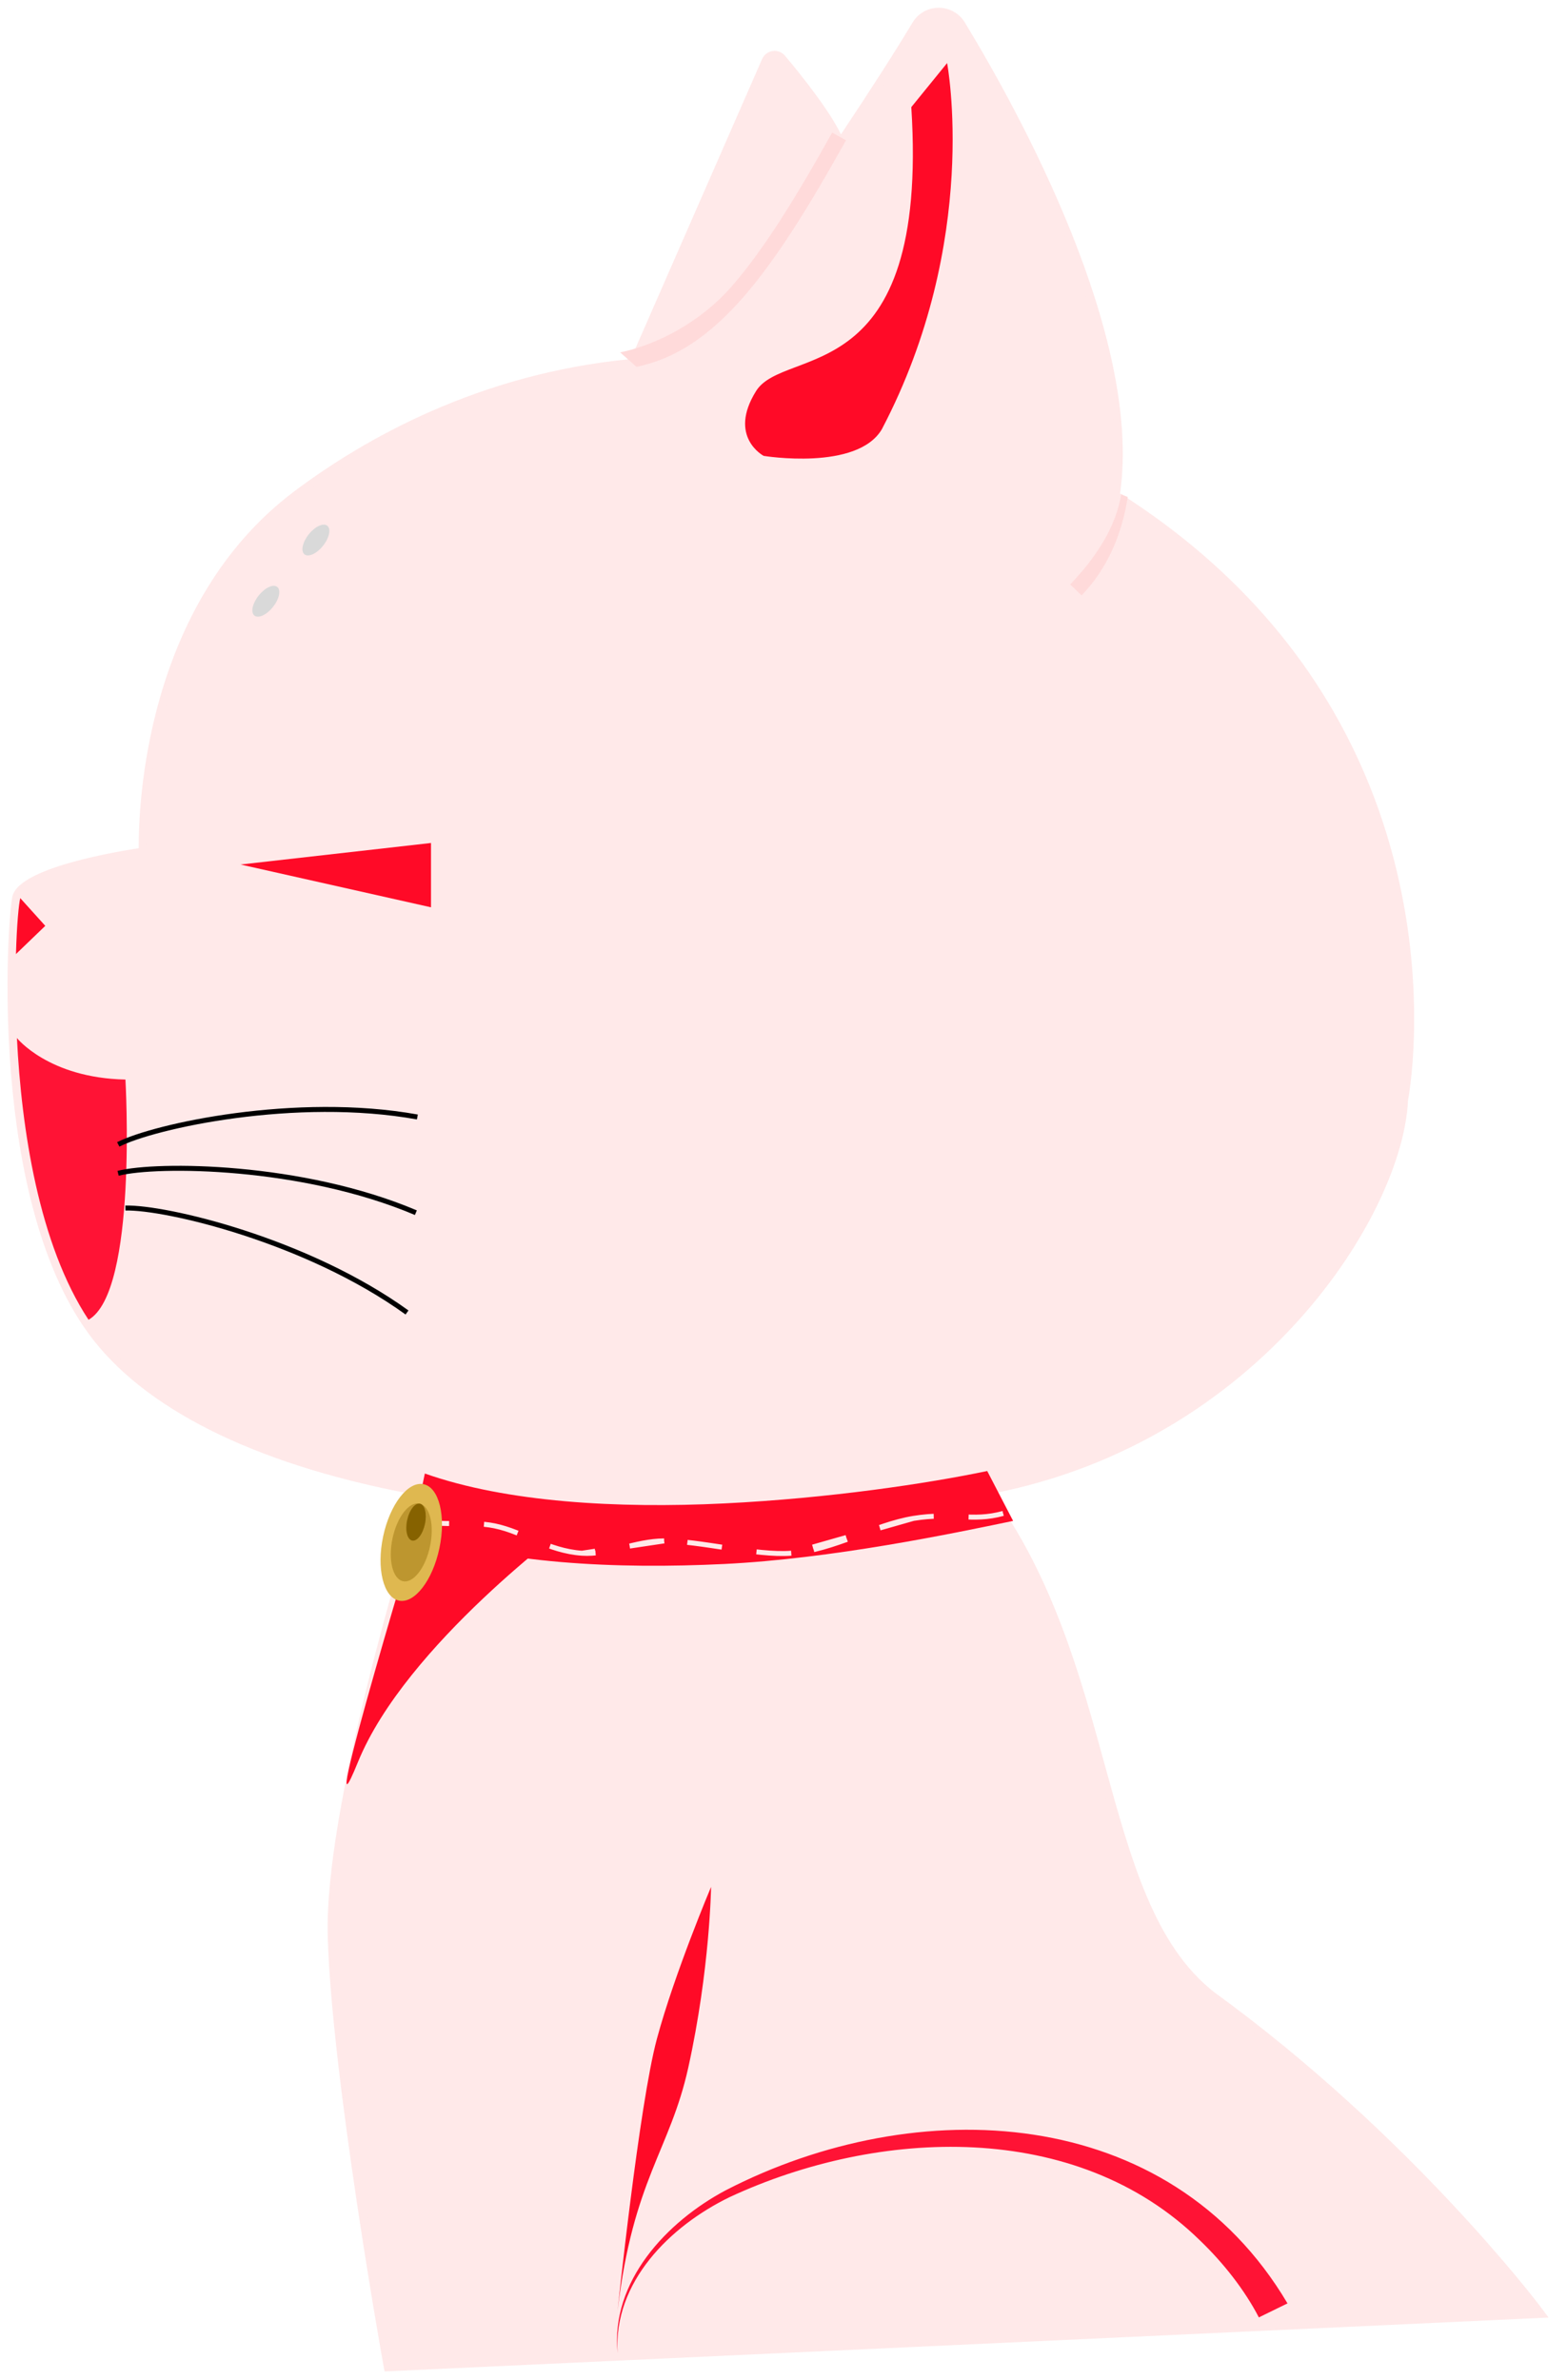 <svg width="328" height="498" viewBox="0 0 328 498" fill="none" xmlns="http://www.w3.org/2000/svg">
<path d="M324.146 484.969L322.256 482.449C321.991 482.084 295.1 446.605 254.216 416.929C241.682 407.147 236.841 389.573 231.237 369.281C226.197 350.944 220.494 330.221 207.662 312.547C263.699 301.671 293.674 254.189 294.735 230.15C294.867 229.619 309.722 151.167 234.454 103.254C239.129 70.295 213.365 23.476 201.959 4.708C200.798 2.785 198.742 1.625 196.488 1.625C194.233 1.625 192.177 2.785 191.017 4.708C187.402 10.743 182.362 18.602 176.029 28.118C173.542 23.012 167.906 15.949 164.324 11.672C163.794 11.042 162.998 10.644 162.136 10.644C161.009 10.644 159.981 11.307 159.517 12.368L132.029 75.136C100.329 78.153 76.257 91.814 61.634 102.79C30.267 126.332 28.974 168.973 29.04 177.495C20.518 178.821 3.972 182.137 2.613 187.508C1.552 191.72 -2.759 251.968 19.557 280.417C31.659 295.836 55.301 307.076 88.028 312.978C84.613 323.821 67.868 378.565 68.597 405.158C69.393 434.237 80.103 494.22 80.236 494.817L80.501 496.243L324.146 484.969Z" fill="#FFE9E9"/>
<path d="M192.476 5.604C194.3 2.553 198.71 2.553 200.567 5.604C211.244 23.144 238.068 71.389 232.697 104.149C232.962 104.315 233.227 104.481 233.526 104.647C308.794 152.46 293.111 230.083 293.111 230.083C291.983 255.283 259.687 302.003 204.778 311.387C232.995 348.093 227.856 398.46 253.255 418.288C294.404 448.163 320.963 483.477 320.963 483.477L81.894 494.585C81.894 494.585 71.118 434.469 70.289 405.158C69.493 375.879 90.217 311.718 90.217 311.718C60.441 306.579 34.312 296.532 20.884 279.422C-0.338 252.332 2.945 193.178 4.238 187.94C5.531 182.701 30.731 178.954 30.731 178.954C30.731 178.954 28.112 130.012 62.629 104.149C79.971 91.151 104.044 79.281 133.223 76.728C133.223 76.728 151.625 63.663 167.243 43.702C179.81 27.687 192.476 5.604 192.476 5.604Z" fill="#FFE9E9"/>
<path d="M90.216 176.401L50.36 180.91L90.216 189.863V176.401Z" fill="#FF0A27"/>
<path d="M26.255 225.905C26.255 225.905 28.842 270.337 18.529 276.173C8.118 260.357 4.504 236.317 3.542 217.218C3.542 217.218 10.174 225.574 26.255 225.905Z" fill="#FF1335"/>
<path d="M3.342 199.677C3.508 193.51 3.939 189.166 4.238 187.939L9.477 193.742L3.309 199.677H3.342Z" fill="#FF0A27"/>
<path d="M198.245 13.197C198.245 13.197 205.308 50.334 184.584 89.825C179.412 98.612 159.848 95.395 159.848 95.395C159.848 95.395 152.288 91.416 158.257 81.834C164.225 72.251 194.532 81.933 190.752 22.415L198.245 13.197Z" fill="#FF0A27"/>
<path d="M269.502 482.018C244.633 440.007 191.813 437.752 151.957 458.31C139.556 464.875 127.751 477.442 129.277 492.396C128.348 477.541 140.285 465.804 152.719 459.769C183.789 445.312 225.302 443.455 251.199 468.854C256.106 473.562 260.549 479.233 263.5 484.936L269.469 482.018H269.502Z" fill="#FF1335"/>
<path d="M129.277 483.477C129.277 483.477 133.786 440.405 137.5 426.644C141.214 412.884 148.84 394.846 148.84 394.846C148.84 394.846 148.608 412.121 144.065 432.679C140.219 450.021 132.526 456.055 129.277 483.477Z" fill="#FF0A27"/>
<path d="M89.451 312.52C89.451 312.52 104.26 319.743 119.712 318.781C119.712 318.781 84.912 344.18 74.931 368.717C64.951 393.254 89.451 312.52 89.451 312.52Z" fill="#FF0A27"/>
<path fill-rule="evenodd" clip-rule="evenodd" d="M226.401 124.593C231.855 118.894 234.824 111.828 236.059 104.01L234.677 103.431C233.524 110.733 228.896 117.19 224.005 122.301L226.401 124.593Z" fill="#FFDADA"/>
<path fill-rule="evenodd" clip-rule="evenodd" d="M153.123 59.967C146.488 67.576 137.222 72.232 129.809 73.742L133.222 76.76C141.592 75.055 148.704 70.08 155.623 62.146C162.522 54.234 169.332 43.259 177.08 29.356L174.183 27.742C166.446 41.625 159.778 52.336 153.123 59.967Z" fill="#FFDADA"/>
<path d="M24.755 239.477C32.234 235.651 61.903 229.147 87.364 233.738" stroke="black" stroke-width="1.043"/>
<path d="M24.721 245.524C32.86 243.446 63.233 243.661 87.049 253.767" stroke="black" stroke-width="1.043"/>
<path d="M26.244 252.794C34.641 252.571 64.211 259.515 85.194 274.649" stroke="black" stroke-width="1.043"/>
<g filter="url(#filter0_i_2358_6401)">
<path fill-rule="evenodd" clip-rule="evenodd" d="M151.541 330.411C174.126 329.31 199.344 324.043 212.059 321.39L206.642 310.955C194.236 313.544 173.701 316.657 151.541 317.738C129.284 318.823 106.031 317.523 88.929 311.477L86.32 323.87C104.805 330.405 129.052 331.508 151.541 330.411Z" fill="#FF0A27"/>
</g>
<path d="M209.972 316.694C203.399 318.514 199.419 316.393 191.189 317.738M86.842 317.738C91.104 319.705 97.794 318.115 103.537 319.303C109.56 320.548 114.698 324.534 121.798 325.022M191.189 317.738C182.941 319.085 174.613 324.321 165.624 325.022M191.189 317.738L165.624 325.022M165.624 325.022C158.329 325.592 146.246 322.404 139.015 322.448M139.015 322.448C132.944 322.484 127.503 325.415 121.798 325.022M139.015 322.448L121.798 325.022" stroke="#FFE9E9" stroke-width="1.043" stroke-dasharray="7.3 7.3"/>
<ellipse cx="66.123" cy="113.008" rx="1.915" ry="3.831" transform="rotate(38.564 66.123 113.008)" fill="#D9D9D9"/>
<ellipse cx="55.643" cy="125.816" rx="1.915" ry="3.831" transform="rotate(38.564 55.643 125.816)" fill="#D9D9D9"/>
<ellipse cx="86.084" cy="322.762" rx="6.018" ry="12.45" transform="rotate(11.97 86.084 322.762)" fill="#DFB850"/>
<ellipse cx="86.084" cy="322.762" rx="4.012" ry="8.3" transform="rotate(11.97 86.084 322.762)" fill="#BD962F"/>
<ellipse cx="87.085" cy="318.52" rx="1.906" ry="3.942" transform="rotate(11.97 87.085 318.52)" fill="#866200"/>
<defs>
<filter id="filter0_i_2358_6401" x="86.32" y="310.955" width="125.739" height="19.826" filterUnits="userSpaceOnUse" color-interpolation-filters="sRGB">
<feFlood flood-opacity="0" result="BackgroundImageFix"/>
<feBlend mode="normal" in="SourceGraphic" in2="BackgroundImageFix" result="shape"/>
<feColorMatrix in="SourceAlpha" type="matrix" values="0 0 0 0 0 0 0 0 0 0 0 0 0 0 0 0 0 0 127 0" result="hardAlpha"/>
<feOffset dy="-3.13"/>
<feComposite in2="hardAlpha" operator="arithmetic" k2="-1" k3="1"/>
<feColorMatrix type="matrix" values="0 0 0 0 0 0 0 0 0 0 0 0 0 0 0 0 0 0 0.25 0"/>
<feBlend mode="normal" in2="shape" result="effect1_innerShadow_2358_6401"/>
</filter>
</defs>
</svg>

